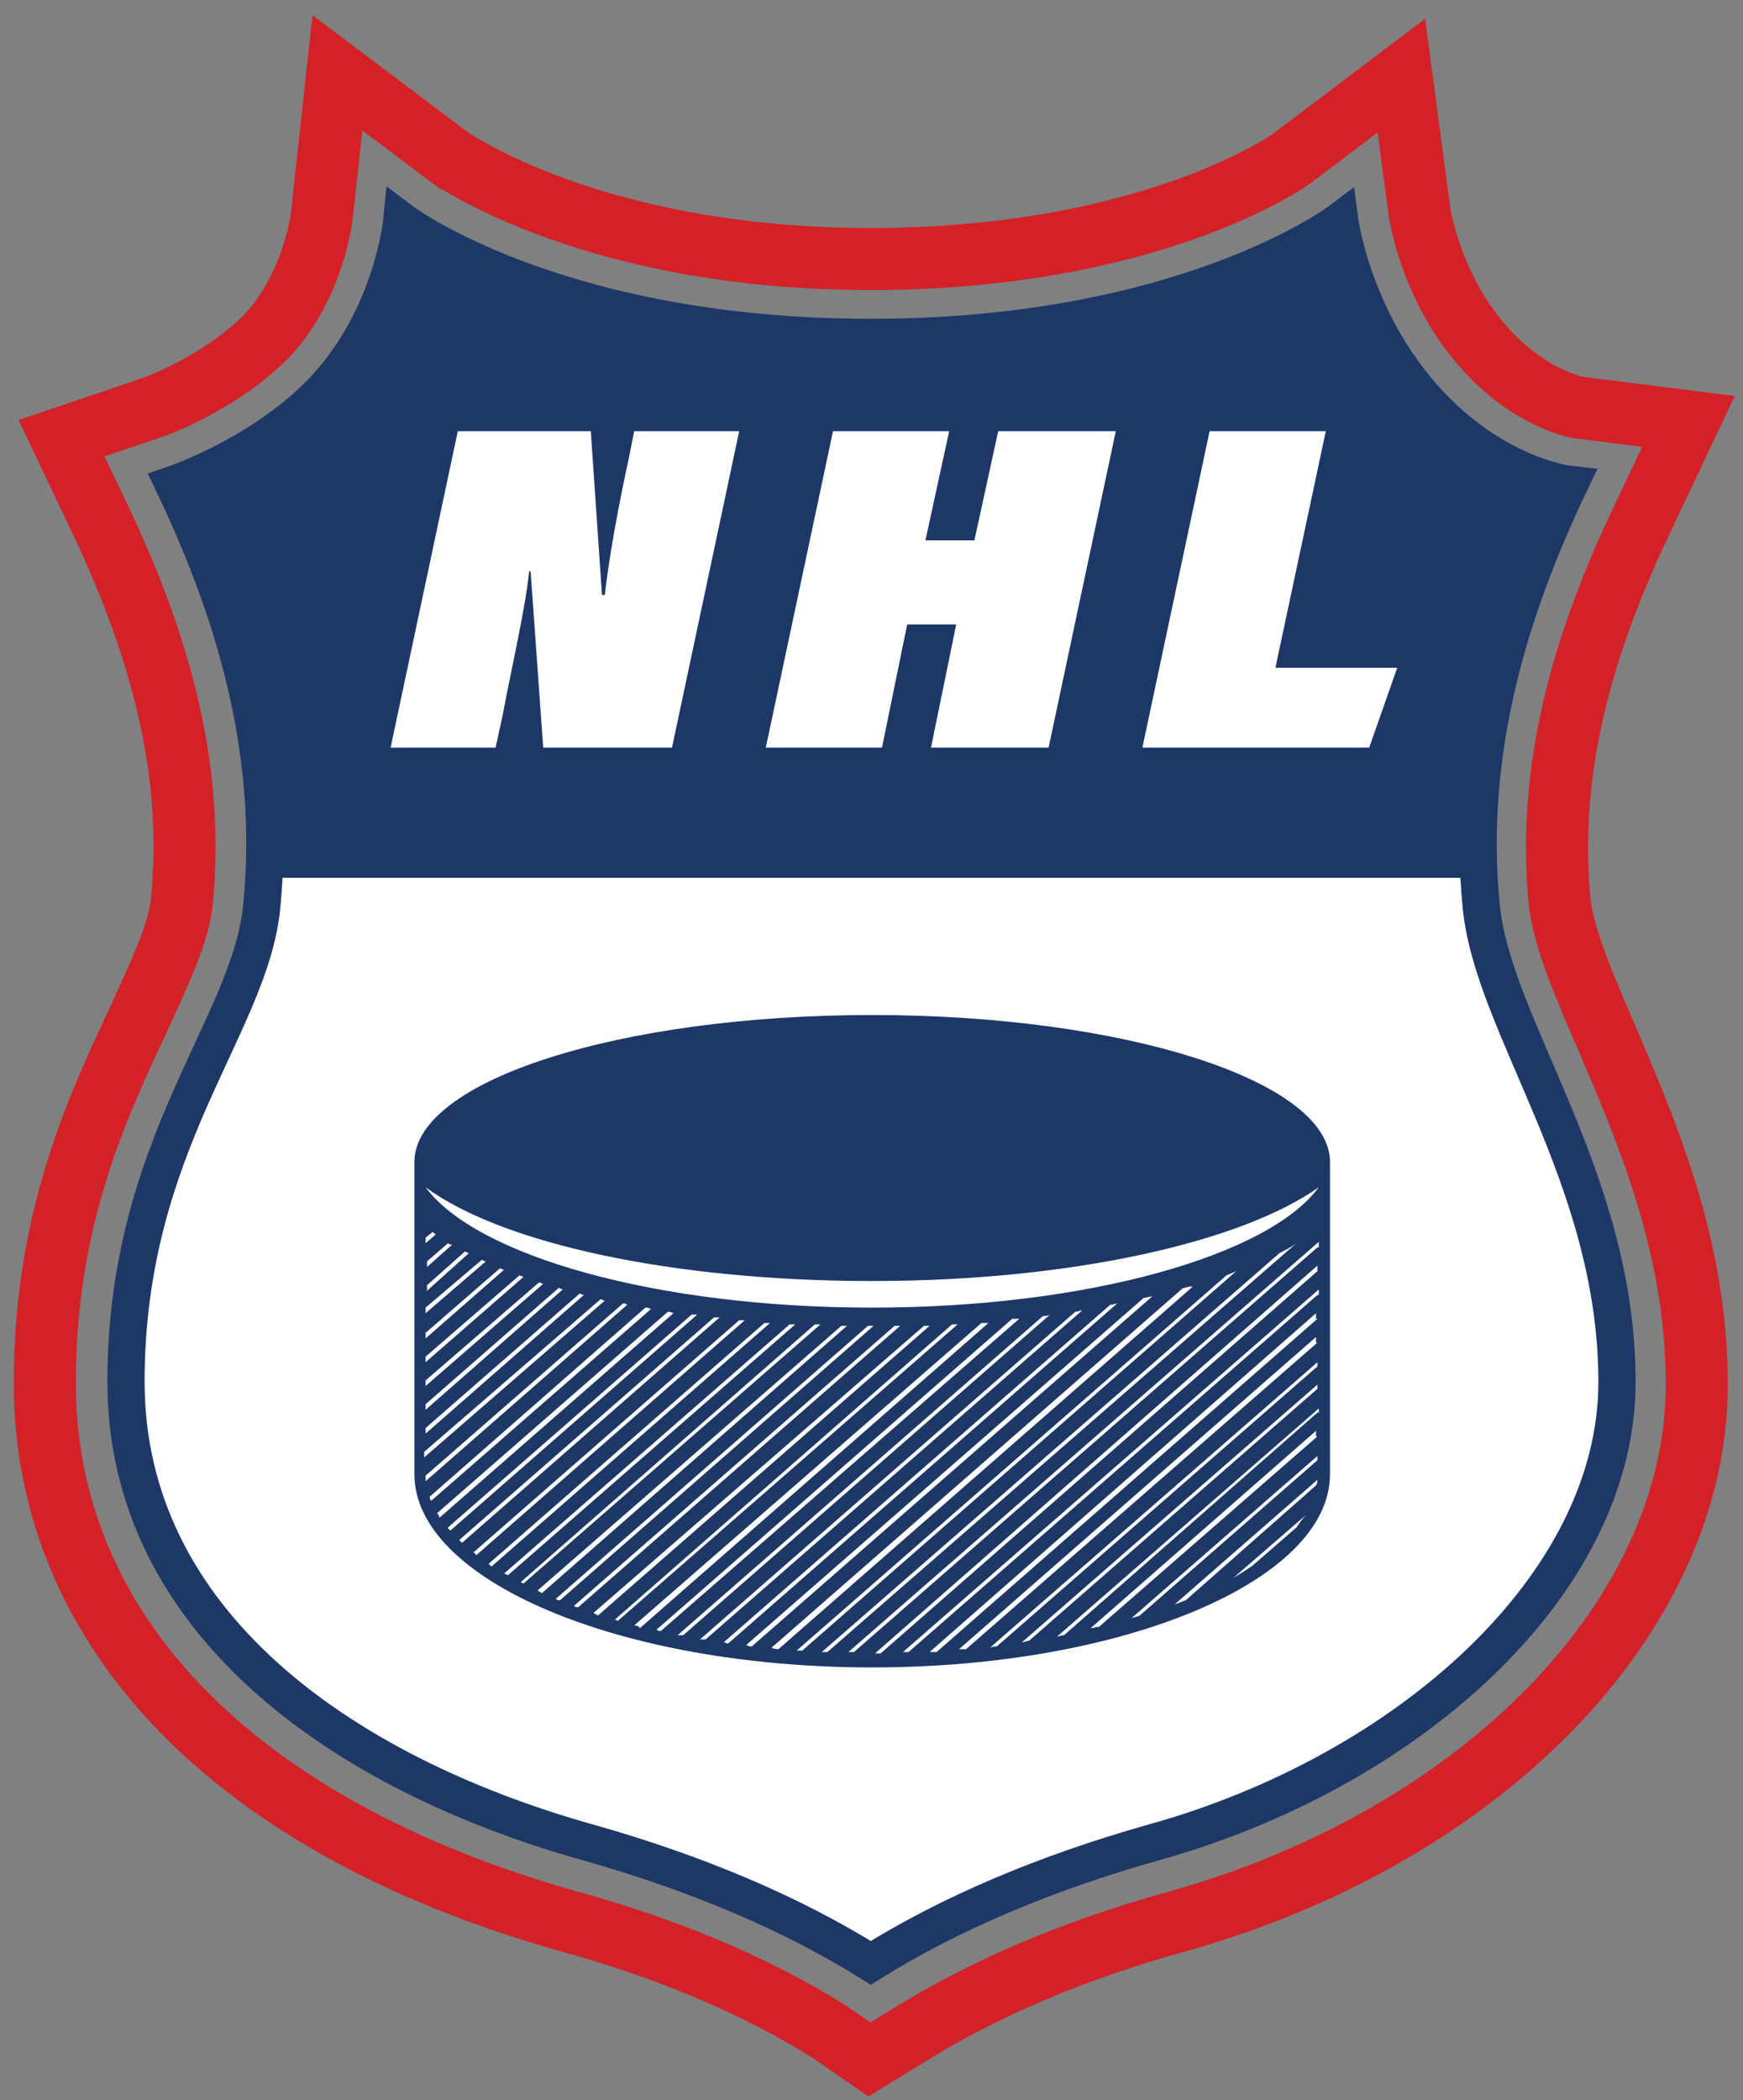 <?xml version="1.0" encoding="utf-8"?>
<!-- Generator: Adobe Illustrator 24.1.3, SVG Export Plug-In . SVG Version: 6.00 Build 0)  -->
<svg version="1.1" id="Layer_1" xmlns="http://www.w3.org/2000/svg" xmlns:xlink="http://www.w3.org/1999/xlink" x="0px" y="0px"
	 viewBox="0 0 124.5 150" style="enable-background:new 0 0 124.5 150;" xml:space="preserve">
<rect x="0" y="0" width="124.5" height="150" fill="#808080" stroke="none"/>
<style type="text/css">
	.st0{fill:#FFFFFF;}
	.st1{fill:none;stroke:#D42027;stroke-width:4.431;stroke-miterlimit:10;}
	.st2{fill:#FFFFFF;stroke:#1D3767;stroke-width:2.659;stroke-miterlimit:10;}
	.st3{fill:#1D3767;}
	.st4{fill:none;}
</style>
<g>
	<g>
		<path class="st0" d="M62.2,140.2c-5.6-3.5-12.4-6.4-20.2-8.6c-17.8-5-33-15.9-33-32.9s8.9-25.4,9.7-34c1.1-11.2-2.1-21.3-6.3-30.1
			c0,0,7.1-2.4,11.4-7.5s4.9-11.3,4.9-11.3s11,8.3,33.5,8.3s33.5-8.3,33.5-8.3s0.9,6.8,5.9,12.5s10.5,6.3,10.5,6.3
			c-4.2,8.8-7.4,19-6.3,30.1c0.8,8.6,9.7,19.4,9.7,34s-15.1,27.9-33.1,32.9C74.6,133.8,67.8,136.7,62.2,140.2z"/>
		<path class="st1" d="M59.2,145.1c-5.1-3.2-11.4-5.9-18.7-7.9c-23.7-6.7-37.3-20.7-37.3-38.4c0-11.7,3.7-19.6,6.7-26
			c1.5-3.3,2.9-6.2,3.1-8.5c0.8-8.4-1-17-5.8-27.1l-2.8-5.9l6.2-2.1c1.6-0.5,6.2-2.6,8.9-5.7c3-3.6,3.5-8.1,3.5-8.2l1.1-10.1
			l8.1,6.1c0.1,0,10.1,7.2,30,7.2c20,0,30-7.1,30.1-7.2l7.8-5.9l1.3,9.8c0,0,0.8,5.3,4.5,9.5c3.3,3.8,6.8,4.4,6.8,4.4l7.9,1
			l-3.4,7.2c-4.8,10.1-6.6,18.7-5.8,27.1c0.3,2.6,1.7,5.9,3.4,9.8c2.8,6.6,6.4,14.8,6.4,24.7c0,16.5-15.3,32.3-37.3,38.4
			c-7.2,2-13.5,4.7-18.7,7.9l-3.1,1.9L59.2,145.1z"/>
	</g>
	<path class="st2" d="M62.2,140.2c-5.6-3.5-12.4-6.4-20.2-8.6c-17.8-5-33-15.9-33-32.9s8.9-25.4,9.7-34c1.1-11.2-2.1-21.3-6.3-30.1
		c0,0,7.1-2.4,11.4-7.5s4.9-11.3,4.9-11.3s11,8.3,33.5,8.3s33.5-8.3,33.5-8.3s0.9,6.8,5.9,12.5s10.5,6.3,10.5,6.3
		c-4.2,8.8-7.4,19-6.3,30.1c0.8,8.6,9.7,19.4,9.7,34s-15.1,27.9-33.1,32.9C74.6,133.8,67.8,136.7,62.2,140.2z"/>
	<g>
		<path class="st3" d="M18.9,62.7h86.7c-0.5-10.3,2.5-19.7,6.5-28c0,0-5.5-0.7-10.5-6.3c-4.9-5.7-5.9-12.5-5.9-12.5
			s-11,8.3-33.5,8.3s-33.5-8.3-33.5-8.3s-0.6,6.2-4.9,11.3s-11.4,7.5-11.4,7.5C16.4,42.9,19.4,52.3,18.9,62.7z"/>
	</g>
	<g>
		<path class="st0" d="M27.9,53.4l4.8-22.6h9.5L43,42.5h0.2c0.3-2.7,1-6.5,1.7-9.7l0.4-2h7.5L48,53.4h-9.2l-0.9-12.6h-0.1
			c-0.3,2.8-1.2,6.6-1.9,10.3l-0.5,2.3H27.9z"/>
		<path class="st0" d="M59.5,30.8h8.3l-1.7,7.8h3.5l1.7-7.8h8.4l-4.8,22.6h-8.4l1.8-8.8h-3.5L63,53.4h-8.3L59.5,30.8z"/>
		<path class="st0" d="M86.4,30.8h8.3l-3.6,16.9h8.7l-2,5.7H81.6L86.4,30.8z"/>
	</g>
</g>
<g>
	<path class="st4" d="M79.7,93.2L52,117.4c0.4,0.1,0.9,0.1,1.3,0.2l28.4-24.8C81.1,92.9,80.4,93,79.7,93.2z"/>
	<path class="st4" d="M94.1,89.1L61,118c0.4,0,0.9,0,1.3,0c0.1,0,0.1,0,0.2,0l31.6-27.7V89.1z"/>
	<path class="st4" d="M70.6,94.4l-24.9,21.8c0.4,0.1,0.8,0.2,1.2,0.3l25.4-22.2C71.7,94.3,71.1,94.3,70.6,94.4z"/>
	<path class="st4" d="M75,93.9l-26.2,22.9c0.4,0.1,0.8,0.2,1.3,0.2l26.8-23.4C76.2,93.8,75.6,93.8,75,93.9z"/>
	<path class="st4" d="M77.3,93.6l-26.9,23.5c0.4,0.1,0.9,0.1,1.3,0.2l27.6-24.1C78.6,93.4,78,93.5,77.3,93.6z"/>
	<path class="st4" d="M72.7,94.2l-25.6,22.3c0.4,0.1,0.8,0.2,1.2,0.3L74.5,94C73.9,94.1,73.3,94.1,72.7,94.2z"/>
	<path class="st4" d="M88.3,90.8l-31,27.1c0.5,0,0.9,0.1,1.4,0.1l32.7-28.5C90.4,90,89.3,90.4,88.3,90.8z"/>
	<path class="st4" d="M82.3,92.6l-28.6,25c0.4,0.1,0.9,0.1,1.4,0.1L84.5,92C83.8,92.2,83.1,92.4,82.3,92.6z"/>
	<path class="st4" d="M85.1,91.9l-29.6,25.9c0.5,0,0.9,0.1,1.4,0.1l30.7-26.8C86.7,91.4,85.9,91.6,85.1,91.9z"/>
	<path class="st4" d="M94.1,87.7c-0.5,0.4-1,0.8-1.6,1.1L59.1,118c0.5,0,1,0,1.5,0l33.6-29.3V87.7z"/>
	<path class="st4" d="M39.5,91.9c-0.3-0.1-0.5-0.2-0.8-0.2L30.4,99v1.3l9.5-8.3C39.8,92,39.7,91.9,39.5,91.9z"/>
	<path class="st4" d="M43.3,92.8l-12.9,11.2v1l0,0.2c0,0,0,0.1,0,0.1l14.1-12.3C44.1,93,43.7,92.9,43.3,92.8z"/>
	<path class="st4" d="M40.2,92.1l-9.8,8.6v1.3l11-9.6C41,92.3,40.6,92.2,40.2,92.1z"/>
	<path class="st4" d="M41.7,92.5l-11.3,9.9v1.3l12.5-10.9C42.5,92.7,42.1,92.6,41.7,92.5z"/>
	<path class="st4" d="M33.4,89.6l-3,2.7v1.3l4-3.5C34.1,89.9,33.7,89.7,33.4,89.6z"/>
	<path class="st4" d="M68.5,94.5l-24.3,21.2c0.4,0.1,0.8,0.2,1.2,0.3l24.8-21.6C69.6,94.5,69,94.5,68.5,94.5z"/>
	<path class="st4" d="M37.4,91.2l-7,6.1v1.3l8.1-7.1C38.1,91.5,37.7,91.3,37.4,91.2z"/>
	<path class="st4" d="M92.6,109.1l-3.1,2.7C90.8,110.9,91.8,110,92.6,109.1z"/>
	<path class="st4" d="M49.7,94l-17.6,15.4c0.2,0.2,0.4,0.5,0.7,0.7l18.2-15.9C50.6,94.1,50.2,94,49.7,94z"/>
	<path class="st4" d="M51.4,94.2L33,110.2c0.2,0.2,0.5,0.4,0.8,0.7l19-16.6C52.4,94.3,51.9,94.2,51.4,94.2z"/>
	<path class="st4" d="M48.1,93.7l-16.7,14.6c0.2,0.3,0.4,0.5,0.6,0.8l17.4-15.2C48.9,93.8,48.5,93.8,48.1,93.7z"/>
	<path class="st4" d="M44.8,93.2l-14.4,12.6c0,0.4,0.1,0.7,0.2,1.1l15.4-13.5C45.7,93.3,45.2,93.2,44.8,93.2z"/>
	<path class="st4" d="M46.4,93.5l-15.7,13.7c0.1,0.3,0.3,0.6,0.5,0.9l16.5-14.4C47.3,93.6,46.9,93.5,46.4,93.5z"/>
	<path class="st4" d="M34.7,90.2l-4.3,3.7v1.3l5.3-4.6C35.4,90.5,35,90.3,34.7,90.2z"/>
	<path class="st4" d="M58.6,94.7l-21.2,18.5c0.3,0.2,0.6,0.3,1,0.5l21.7-18.9C59.6,94.7,59.1,94.7,58.6,94.7z"/>
	<path class="st4" d="M60.5,94.7l-21.8,19.1c0.3,0.1,0.7,0.3,1,0.4L62,94.7C61.5,94.7,61,94.7,60.5,94.7z"/>
	<path class="st4" d="M62.4,94.7L40,114.3c0.3,0.1,0.7,0.3,1.1,0.4l22.9-20C63.5,94.7,62.9,94.7,62.4,94.7z"/>
	<path class="st4" d="M66.4,94.6l-23.7,20.7c0.4,0.1,0.7,0.2,1.1,0.3L68,94.6C67.5,94.6,66.9,94.6,66.4,94.6z"/>
	<path class="st4" d="M53.2,94.3L34,111.1c0.3,0.2,0.5,0.4,0.8,0.6l19.7-17.2C54.1,94.4,53.6,94.4,53.2,94.3z"/>
	<path class="st4" d="M64.4,94.7l-23,20.1c0.4,0.1,0.7,0.3,1.1,0.4L66,94.7C65.4,94.7,64.9,94.7,64.4,94.7z"/>
	<path class="st4" d="M55,94.5l-19.9,17.4c0.3,0.2,0.6,0.4,0.9,0.6l20.4-17.8C55.9,94.5,55.4,94.5,55,94.5z"/>
	<path class="st4" d="M30.4,87.7v0.8l0.5-0.4C30.7,87.9,30.5,87.8,30.4,87.7z"/>
	<path class="st4" d="M32.2,88.9l-1.8,1.6v1.3l2.8-2.4C32.8,89.3,32.5,89.1,32.2,88.9z"/>
	<path class="st4" d="M31.1,88.2l-0.7,0.6v1.3l1.6-1.4C31.7,88.6,31.4,88.4,31.1,88.2z"/>
	<path class="st4" d="M56.8,94.6l-20.5,17.9c0.3,0.2,0.6,0.3,0.9,0.5l21-18.4C57.7,94.6,57.3,94.6,56.8,94.6z"/>
	<path class="st4" d="M36,90.7l-5.6,4.9v1.3l6.7-5.8C36.7,91,36.3,90.8,36,90.7z"/>
	<path class="st4" d="M73,117.3l21.1-18.4v-1.3l-22.9,20C71.8,117.5,72.4,117.4,73,117.3z"/>
	<path class="st4" d="M70.8,117.6l23.4-20.4v-1.3L69,117.8C69.6,117.7,70.2,117.7,70.8,117.6z"/>
	<path class="st4" d="M88.1,112.6l5.2-4.5c0.4-0.7,0.7-1.3,0.8-2l-9.3,8.2C85.9,113.7,87.1,113.2,88.1,112.6z"/>
	<path class="st4" d="M75.4,116.9l18.7-16.3v-1.3l-20.6,18C74.2,117.1,74.8,117,75.4,116.9z"/>
	<path class="st4" d="M68.6,117.8l25.5-22.3v-1.3l-27.2,23.8C67.5,117.9,68,117.9,68.6,117.8z"/>
	<path class="st4" d="M64.4,118l29.7-25.9v-1.3l-31.2,27.3C63.4,118.1,63.9,118,64.4,118z"/>
	<path class="st4" d="M83.9,114.6l10.2-8.9c0-0.1,0-0.2,0-0.3l0-0.3v-0.7l-12.7,11.1C82.3,115.2,83.1,114.9,83.9,114.6z"/>
	<path class="st4" d="M78,116.4l16.1-14.1v-1.3L76,116.8C76.7,116.7,77.3,116.5,78,116.4z"/>
	<path class="st4" d="M80.8,115.6L94.1,104v-1.3l-15.6,13.6C79.3,116,80.1,115.8,80.8,115.6z"/>
	<path class="st4" d="M66.5,117.9l27.6-24.2v-1.3L64.9,118C65.4,118,65.9,118,66.5,117.9z"/>
	<path class="st3" d="M62.3,72.5c-18.1,0-32.7,4.7-32.7,10.5v22.3h0c0,7.6,14.7,13.8,32.7,13.8S95,112.9,95,105.3h0V83
		C95,77.2,80.3,72.5,62.3,72.5z M32,88.8c0.1,0.1,0.2,0.1,0.3,0.1l-1.8,1.6v-0.4L32,88.8z M30.4,88.8v-0.4l0.5-0.4
		c0.1,0.1,0.2,0.1,0.2,0.2L30.4,88.8z M33.2,89.4c0.1,0,0.2,0.1,0.3,0.1l-3,2.7v-0.4L33.2,89.4z M34.4,90c0.1,0,0.2,0.1,0.3,0.1
		l-4.3,3.7v-0.4L34.4,90z M35.7,90.6c0.1,0,0.2,0.1,0.3,0.1l-5.6,4.9v-0.4L35.7,90.6z M37.1,91.1c0.1,0,0.2,0.1,0.3,0.1l-7,6.1v-0.4
		L37.1,91.1z M38.5,91.6c0.1,0,0.2,0.1,0.3,0.1L30.4,99v-0.4L38.5,91.6z M39.9,92c0.1,0,0.2,0.1,0.3,0.1l-9.8,8.6v-0.4L39.9,92z
		 M41.4,92.4c0.1,0,0.2,0.1,0.3,0.1l-11.3,9.9V102L41.4,92.4z M42.9,92.8c0.1,0,0.2,0.1,0.3,0.1l-12.9,11.2v-0.4L42.9,92.8z
		 M30.4,105.4l14.1-12.3c0.1,0,0.2,0,0.3,0.1l-14.4,12.6C30.4,105.6,30.4,105.5,30.4,105.4z M30.7,106.9l15.4-13.5
		c0.1,0,0.2,0,0.4,0.1l-15.7,13.7C30.7,107.1,30.7,107,30.7,106.9z M31.2,108.1l16.5-14.4c0.1,0,0.2,0,0.4,0.1l-16.7,14.6
		C31.3,108.2,31.3,108.1,31.2,108.1z M32,109.1l17.4-15.2c0.1,0,0.2,0,0.4,0l-17.6,15.4C32.1,109.3,32,109.2,32,109.1z M32.8,110
		l18.2-15.9c0.1,0,0.2,0,0.4,0L33,110.2C33,110.2,32.9,110.1,32.8,110z M33.8,110.9l19-16.6c0.1,0,0.3,0,0.4,0L34,111.1
		C34,111,33.9,110.9,33.8,110.9z M34.9,111.7l19.7-17.2c0.1,0,0.3,0,0.4,0l-19.9,17.4C35,111.8,34.9,111.7,34.9,111.7z M36,112.4
		l20.4-17.8c0.1,0,0.3,0,0.4,0l-20.5,17.9C36.2,112.5,36.1,112.4,36,112.4z M37.2,113l21-18.4c0.1,0,0.3,0,0.4,0l-21.2,18.5
		C37.4,113.1,37.3,113.1,37.2,113z M38.4,113.6l21.7-18.9c0.1,0,0.3,0,0.4,0l-21.8,19.1C38.6,113.7,38.5,113.7,38.4,113.6z
		 M39.7,114.2L62,94.7c0.1,0,0.2,0,0.2,0c0.1,0,0.1,0,0.2,0L40,114.3C39.9,114.3,39.8,114.3,39.7,114.2z M41,114.7l22.9-20
		c0.1,0,0.3,0,0.4,0l-23,20.1C41.2,114.8,41.1,114.8,41,114.7z M42.4,115.2L66,94.7c0.1,0,0.3,0,0.4,0l-23.7,20.7
		C42.6,115.3,42.5,115.3,42.4,115.2z M43.9,115.7L68,94.6c0.1,0,0.3,0,0.4,0l-24.3,21.2C44.1,115.7,44,115.7,43.9,115.7z
		 M45.3,116.1l24.8-21.6c0.2,0,0.3,0,0.5,0l-24.9,21.8C45.6,116.1,45.4,116.1,45.3,116.1z M46.9,116.4l25.4-22.2c0.2,0,0.3,0,0.5,0
		l-25.6,22.3C47.1,116.5,47,116.5,46.9,116.4z M48.4,116.8L74.5,94c0.2,0,0.3,0,0.5-0.1l-26.2,22.9
		C48.6,116.8,48.5,116.8,48.4,116.8z M50,117.1l26.8-23.4c0.2,0,0.3-0.1,0.5-0.1l-26.9,23.5C50.3,117.1,50.1,117.1,50,117.1z
		 M51.7,117.3l27.6-24.1c0.2,0,0.4-0.1,0.5-0.1L52,117.4C51.9,117.4,51.8,117.3,51.7,117.3z M53.3,117.5l28.4-24.8
		c0.2,0,0.4-0.1,0.6-0.1l-28.6,25C53.6,117.6,53.5,117.6,53.3,117.5z M55.1,117.7L84.5,92c0.2,0,0.3-0.1,0.5-0.1c0,0,0.1,0,0.2,0
		l-29.6,25.9C55.3,117.8,55.2,117.7,55.1,117.7z M56.9,117.9l30.7-26.8c0.2-0.1,0.5-0.2,0.7-0.3l-31,27.1
		C57.1,117.9,57,117.9,56.9,117.9z M58.7,118l32.7-28.5c0.4-0.2,0.8-0.4,1.2-0.7L59.1,118C58.9,118,58.8,118,58.7,118z M92.6,109.1
		l-3.1,2.7c-0.4,0.3-0.9,0.6-1.4,0.9l5.2-4.5C93.1,108.4,92.8,108.8,92.6,109.1z M94,106.1l-9.3,8.2c-0.3,0.1-0.5,0.2-0.8,0.3
		l10.2-8.9C94.1,105.8,94.1,105.9,94,106.1z M94.1,104.3l-12.7,11.1c-0.2,0.1-0.4,0.1-0.6,0.2L94.1,104V104.3z M94.1,102.6
		l-15.6,13.6c-0.2,0-0.4,0.1-0.6,0.1l16.1-14.1V102.6z M94.1,100.9L76,116.8c-0.2,0-0.4,0.1-0.5,0.1l18.7-16.3V100.9z M94.1,99.2
		l-20.6,18c-0.2,0-0.3,0.1-0.5,0.1l21.1-18.4V99.2z M94.1,97.6l-22.9,20c-0.2,0-0.3,0-0.5,0.1l23.4-20.4V97.6z M94.1,95.9L69,117.8
		c-0.2,0-0.3,0-0.5,0l25.5-22.3V95.9z M94.1,94.2l-27.2,23.8c-0.2,0-0.3,0-0.5,0l27.6-24.2V94.2z M94.1,92.5L64.9,118
		c-0.1,0-0.3,0-0.4,0l29.7-25.9V92.5z M94.1,90.8l-31.2,27.3c-0.1,0-0.3,0-0.4,0l31.6-27.7V90.8z M94.1,89.1L61,118
		c-0.1,0-0.3,0-0.4,0l33.6-29.3V89.1z M62.3,93.4c-15.4,0-28.3-3.7-31.9-8.6c5.4,4,17.6,6.7,31.9,6.7s26.4-2.8,31.9-6.7
		C90.6,89.7,77.6,93.4,62.3,93.4z"/>
</g>
</svg>
